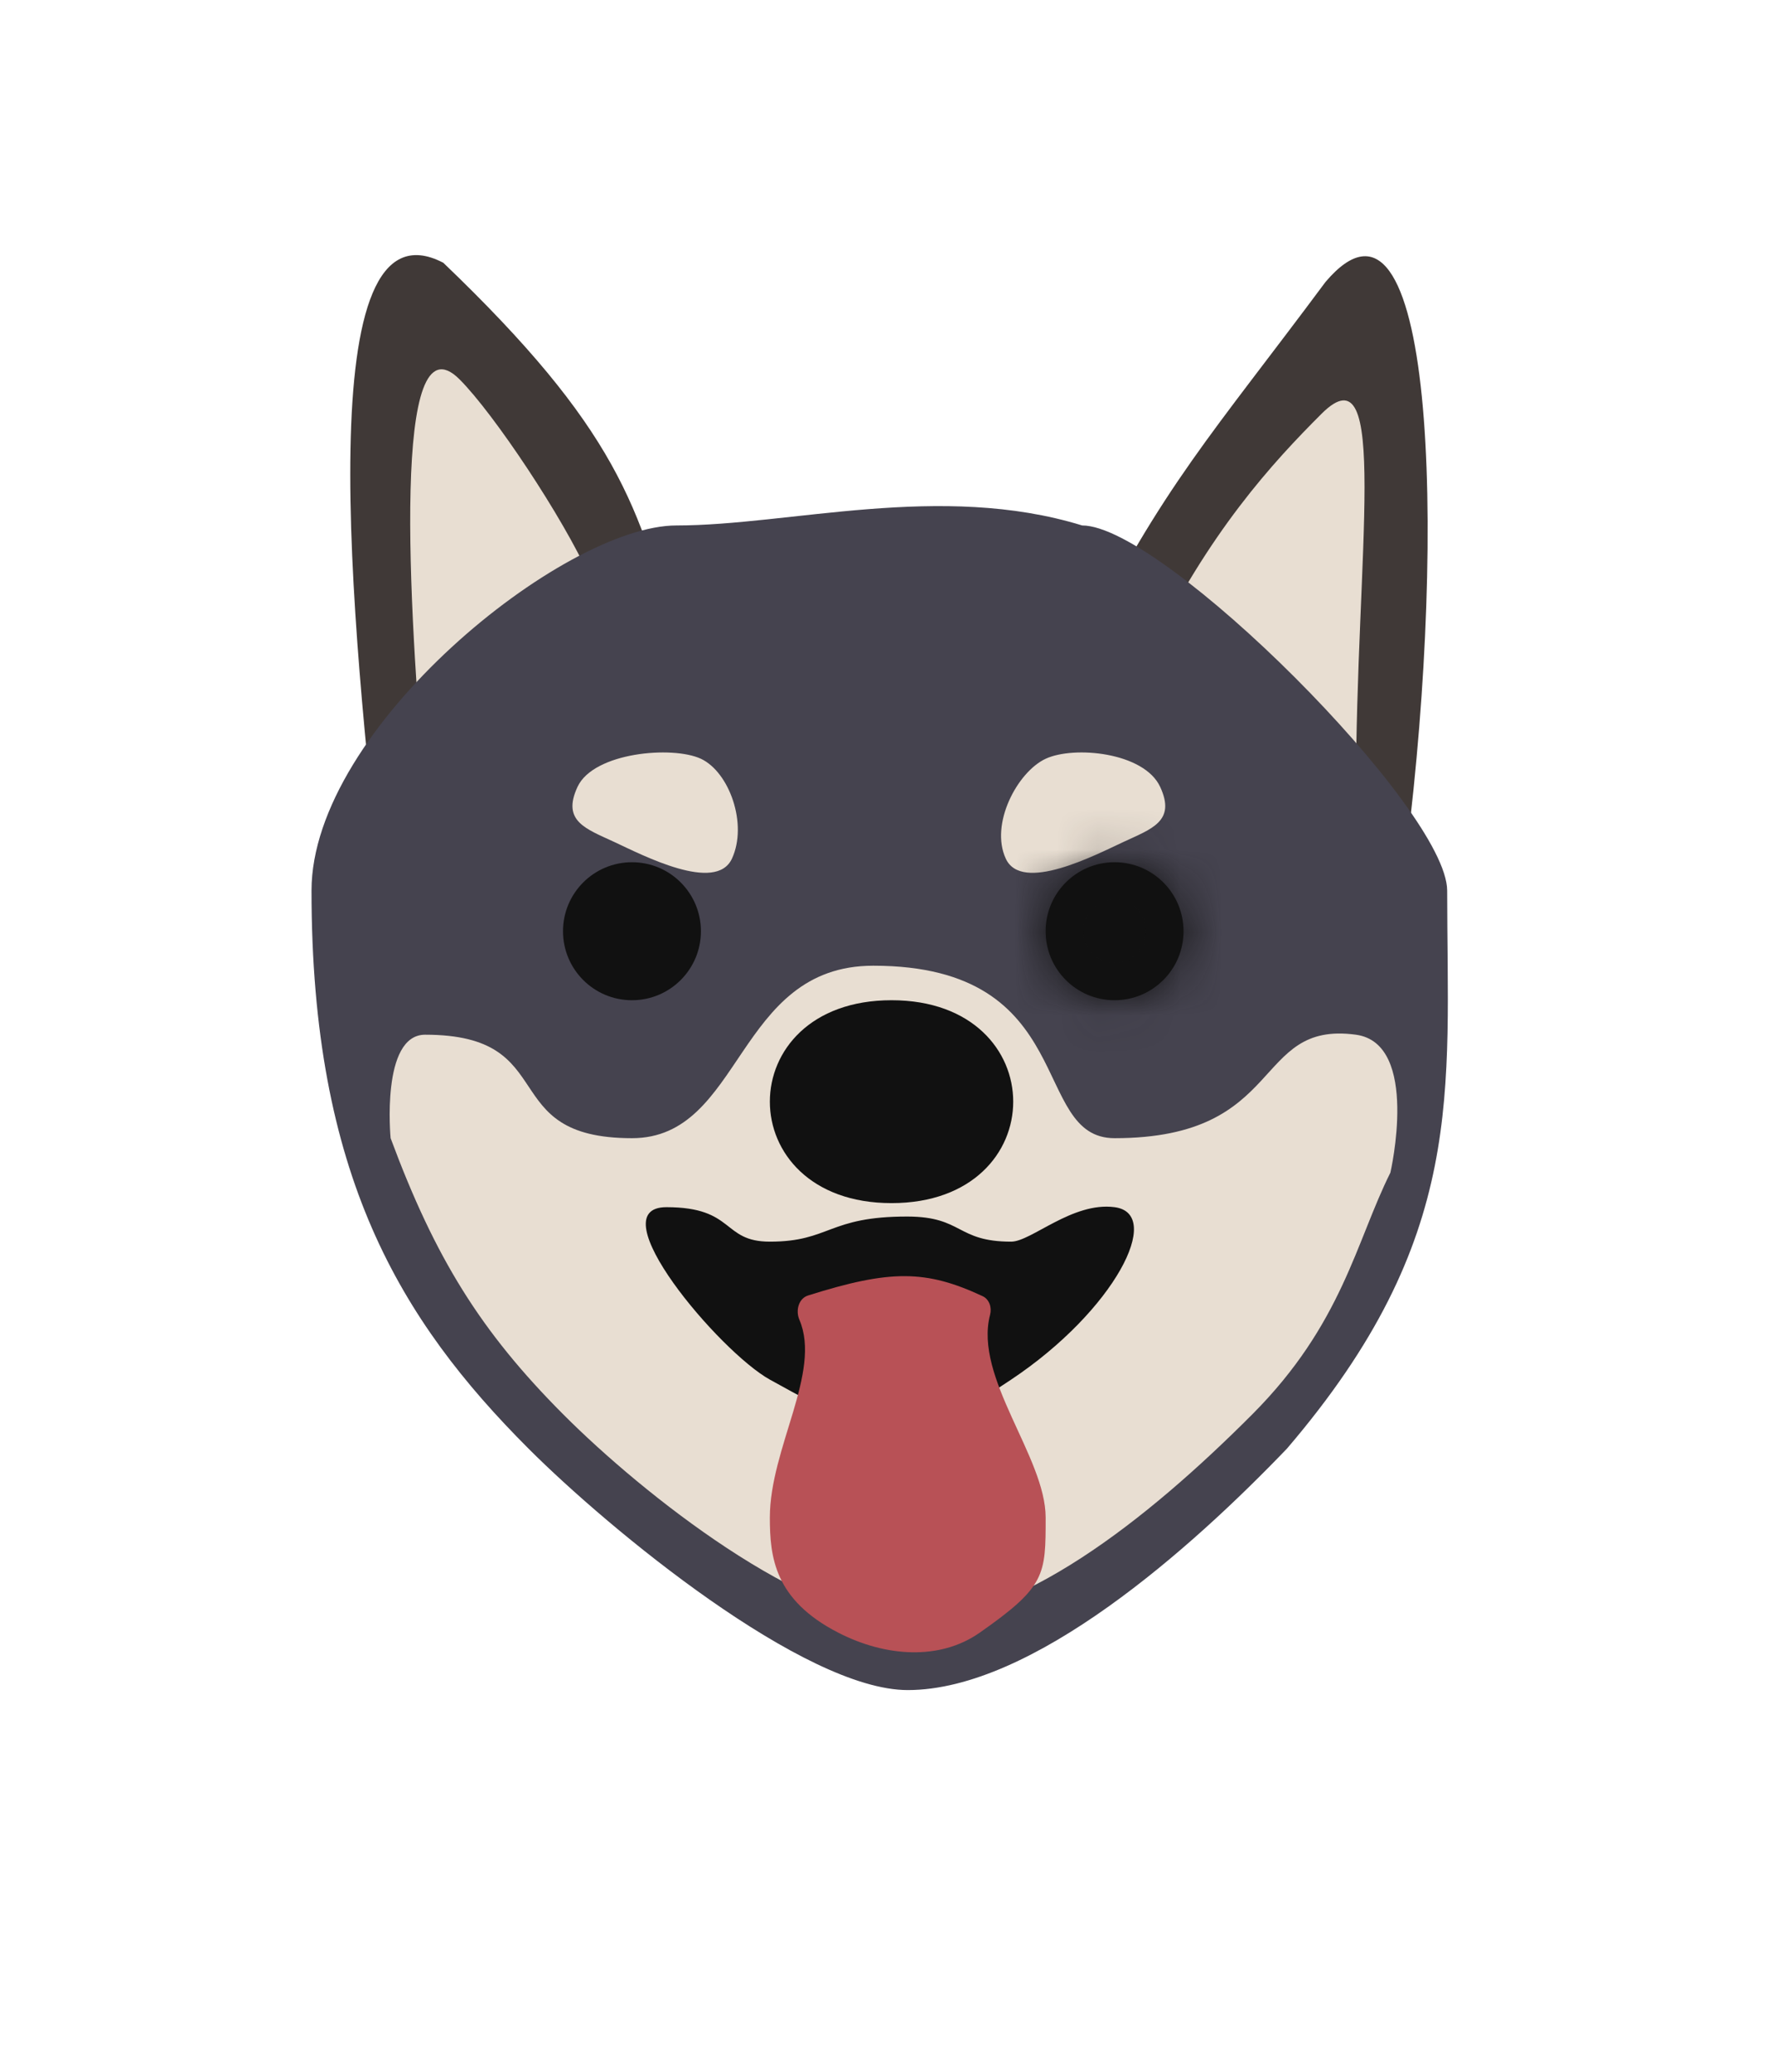 <svg width="43" height="50" viewBox="0 0 43 50" fill="none" xmlns="http://www.w3.org/2000/svg">
<g filter="url(#filter0_d_141_2988)">
<path d="M8.836 17.968C8.239 11.704 8.023 4.945 10.703 6.341C13.573 9.089 14.759 10.855 15.499 12.801C15.801 12.722 16.082 12.68 16.334 12.68C17.19 12.68 18.137 12.576 19.139 12.467C21.329 12.227 23.785 11.959 26.127 12.68C26.449 12.68 26.904 12.866 27.439 13.185C28.404 11.549 29.302 10.369 30.539 8.743C30.978 8.167 31.46 7.534 32.002 6.805C34.514 3.843 34.911 12.013 34.067 19.611C34.607 20.392 34.94 21.061 34.94 21.493C34.94 21.949 34.944 22.393 34.948 22.828C34.989 27.029 35.021 30.342 31.072 34.957C28.771 37.356 24.93 40.783 21.916 40.783C19.419 40.783 14.719 36.916 12.76 34.957C9.664 31.86 7.521 28.348 7.521 21.493C7.521 20.353 8.038 19.129 8.836 17.968Z" fill="white"/>
<path d="M11.541 5.465L11.416 5.345L11.263 5.265C10.761 5.004 10.159 4.847 9.53 5.007C8.896 5.169 8.461 5.593 8.179 6.028C7.657 6.833 7.438 8.007 7.333 9.174C7.125 11.486 7.312 14.651 7.589 17.656C6.847 18.828 6.309 20.152 6.309 21.493C6.309 25.049 6.865 27.812 7.868 30.118C8.871 32.425 10.288 34.2 11.903 35.815C12.928 36.84 14.646 38.343 16.441 39.598C17.339 40.227 18.281 40.811 19.184 41.242C20.061 41.662 21.02 41.996 21.916 41.996C23.822 41.996 25.8 40.943 27.465 39.758C29.176 38.539 30.77 37.023 31.947 35.797L31.971 35.772L31.993 35.746C34.07 33.318 35.15 31.171 35.683 29.03C36.201 26.949 36.181 24.938 36.161 22.887L36.161 22.816C36.157 22.381 36.152 21.942 36.152 21.493C36.152 21.008 35.978 20.537 35.802 20.165C35.671 19.887 35.506 19.598 35.32 19.305C35.708 15.597 35.808 11.754 35.497 9.107C35.416 8.414 35.303 7.774 35.149 7.225C35.002 6.699 34.788 6.151 34.447 5.727C34.071 5.26 33.443 4.853 32.63 5C31.96 5.121 31.447 5.584 31.077 6.02L31.052 6.05L31.029 6.081C30.491 6.804 30.013 7.432 29.574 8.009L29.557 8.032C28.57 9.328 27.772 10.377 26.976 11.622C26.768 11.552 26.555 11.5 26.342 11.479C23.803 10.736 21.195 11.022 19.099 11.251C19.068 11.255 19.038 11.258 19.007 11.261C17.988 11.373 17.111 11.467 16.334 11.467C16.307 11.467 16.28 11.468 16.253 11.468C15.403 9.642 14.072 7.888 11.541 5.465Z" stroke="white" stroke-width="2.425"/>
</g>
<path d="M32.002 6.805C34.614 3.726 34.94 12.681 33.961 20.514L26.127 15.618C28.085 11.701 29.273 10.474 32.002 6.805Z" fill="#403937"/>
<path d="M31.905 9.987C33.569 8.322 32.737 13.316 32.737 19.142L27.743 15.813C29.181 12.834 30.736 11.155 31.905 9.987Z" fill="#E8DED2"/>
<path d="M10.703 6.341C7.463 4.653 8.455 14.889 9.239 21.754L16.335 15.618C15.482 12.237 14.855 10.316 10.703 6.341Z" fill="#403937"/>
<path d="M11.095 9.154C9.456 7.516 9.859 14.577 10.263 19.142L14.237 13.921C13.592 12.484 11.928 9.987 11.095 9.154Z" fill="#E8DED2"/>
<path d="M21.916 40.784C19.419 40.784 14.719 36.916 12.76 34.957C9.664 31.861 7.521 28.348 7.521 21.493C7.521 17.576 13.609 12.68 16.334 12.68C19.06 12.68 22.713 11.629 26.127 12.68C28.085 12.68 34.94 19.535 34.94 21.493C34.94 26.357 35.43 29.865 31.072 34.957C28.771 37.356 24.93 40.784 21.916 40.784Z" fill="#45434F"/>
<ellipse cx="15.258" cy="22.472" rx="1.665" ry="1.665" fill="#111111"/>
<path d="M13.944 18.987C13.556 19.82 14.149 20 14.835 20.32C15.521 20.639 17.282 21.555 17.671 20.722C18.059 19.888 17.608 18.63 16.922 18.31C16.236 17.991 14.332 18.154 13.944 18.987Z" fill="#E8DED2"/>
<path d="M28.01 18.987C28.398 19.82 27.805 20 27.119 20.32C26.433 20.639 24.672 21.555 24.284 20.722C23.896 19.888 24.56 18.63 25.246 18.31C25.932 17.991 27.622 18.153 28.01 18.987Z" fill="#E8DED2"/>
<mask id="path-11-inside-1_141_2988" fill="white">
<ellipse cx="26.91" cy="22.472" rx="1.665" ry="1.665"/>
</mask>
<ellipse cx="26.91" cy="22.472" rx="1.665" ry="1.665" fill="#111111"/>
<path d="M26.149 22.472C26.149 22.052 26.49 21.712 26.91 21.712V26.562C29.169 26.562 31 24.731 31 22.472H26.149ZM26.91 21.712C27.33 21.712 27.671 22.052 27.671 22.472H22.82C22.82 24.731 24.651 26.562 26.91 26.562V21.712ZM27.671 22.472C27.671 22.892 27.33 23.233 26.91 23.233V18.382C24.651 18.382 22.82 20.213 22.82 22.472H27.671ZM26.91 23.233C26.49 23.233 26.149 22.892 26.149 22.472H31C31 20.213 29.169 18.382 26.91 18.382V23.233Z" fill="#111111" mask="url(#path-11-inside-1_141_2988)"/>
<path d="M13.593 34.125C15.551 36.089 19.419 39.119 21.916 39.119C24.587 39.119 27.669 36.703 30.24 34.125C32.407 31.951 32.737 29.963 33.569 28.298C33.569 28.298 34.291 25.18 32.737 24.969C30.221 24.627 31.072 27.466 26.91 27.466C24.857 27.466 26.078 23.304 21.084 23.304C17.755 23.304 17.937 27.466 15.258 27.466C11.928 27.466 13.593 24.969 10.264 24.969C9.191 24.969 9.431 27.466 9.431 27.466C10.506 30.36 11.606 32.132 13.593 34.125Z" fill="#E8DED2"/>
<path d="M18.587 33.292C17.366 32.615 14.425 29.131 16.09 29.131C17.755 29.131 17.422 29.963 18.587 29.963C20.043 29.963 19.991 29.352 21.916 29.357C23.251 29.361 23.088 29.963 24.413 29.963C24.898 29.963 25.892 28.997 26.91 29.131C28.107 29.287 26.91 31.628 24.413 33.292C21.916 34.957 21.587 34.957 18.587 33.292Z" fill="#111111"/>
<path d="M18.587 36.622C18.587 34.945 19.842 33.111 19.3 31.847C19.205 31.626 19.28 31.334 19.51 31.262C21.498 30.635 22.352 30.64 23.721 31.277C23.887 31.353 23.95 31.552 23.904 31.728C23.508 33.248 25.246 35.159 25.246 36.622C25.246 38.014 25.246 38.286 23.651 39.401C22.686 40.076 21.374 39.981 20.243 39.401C18.695 38.607 18.587 37.572 18.587 36.622Z" fill="#B85156"/>
<path d="M21.525 24.137C25.442 24.137 25.442 29.033 21.525 29.033C17.608 29.033 17.608 24.137 21.525 24.137Z" fill="#111111"/>
<defs>
<filter id="filter0_d_141_2988" x="0.102" y="0.401" width="42.274" height="49.467" filterUnits="userSpaceOnUse" color-interpolation-filters="sRGB">
<feFlood flood-opacity="0" result="BackgroundImageFix"/>
<feColorMatrix in="SourceAlpha" type="matrix" values="0 0 0 0 0 0 0 0 0 0 0 0 0 0 0 0 0 0 127 0" result="hardAlpha"/>
<feOffset dy="1.665"/>
<feGaussianBlur stdDeviation="2.497"/>
<feColorMatrix type="matrix" values="0 0 0 0 0 0 0 0 0 0 0 0 0 0 0 0 0 0 0.35 0"/>
<feBlend mode="normal" in2="BackgroundImageFix" result="effect1_dropShadow_141_2988"/>
<feBlend mode="normal" in="SourceGraphic" in2="effect1_dropShadow_141_2988" result="shape"/>
</filter>
</defs>
</svg>
